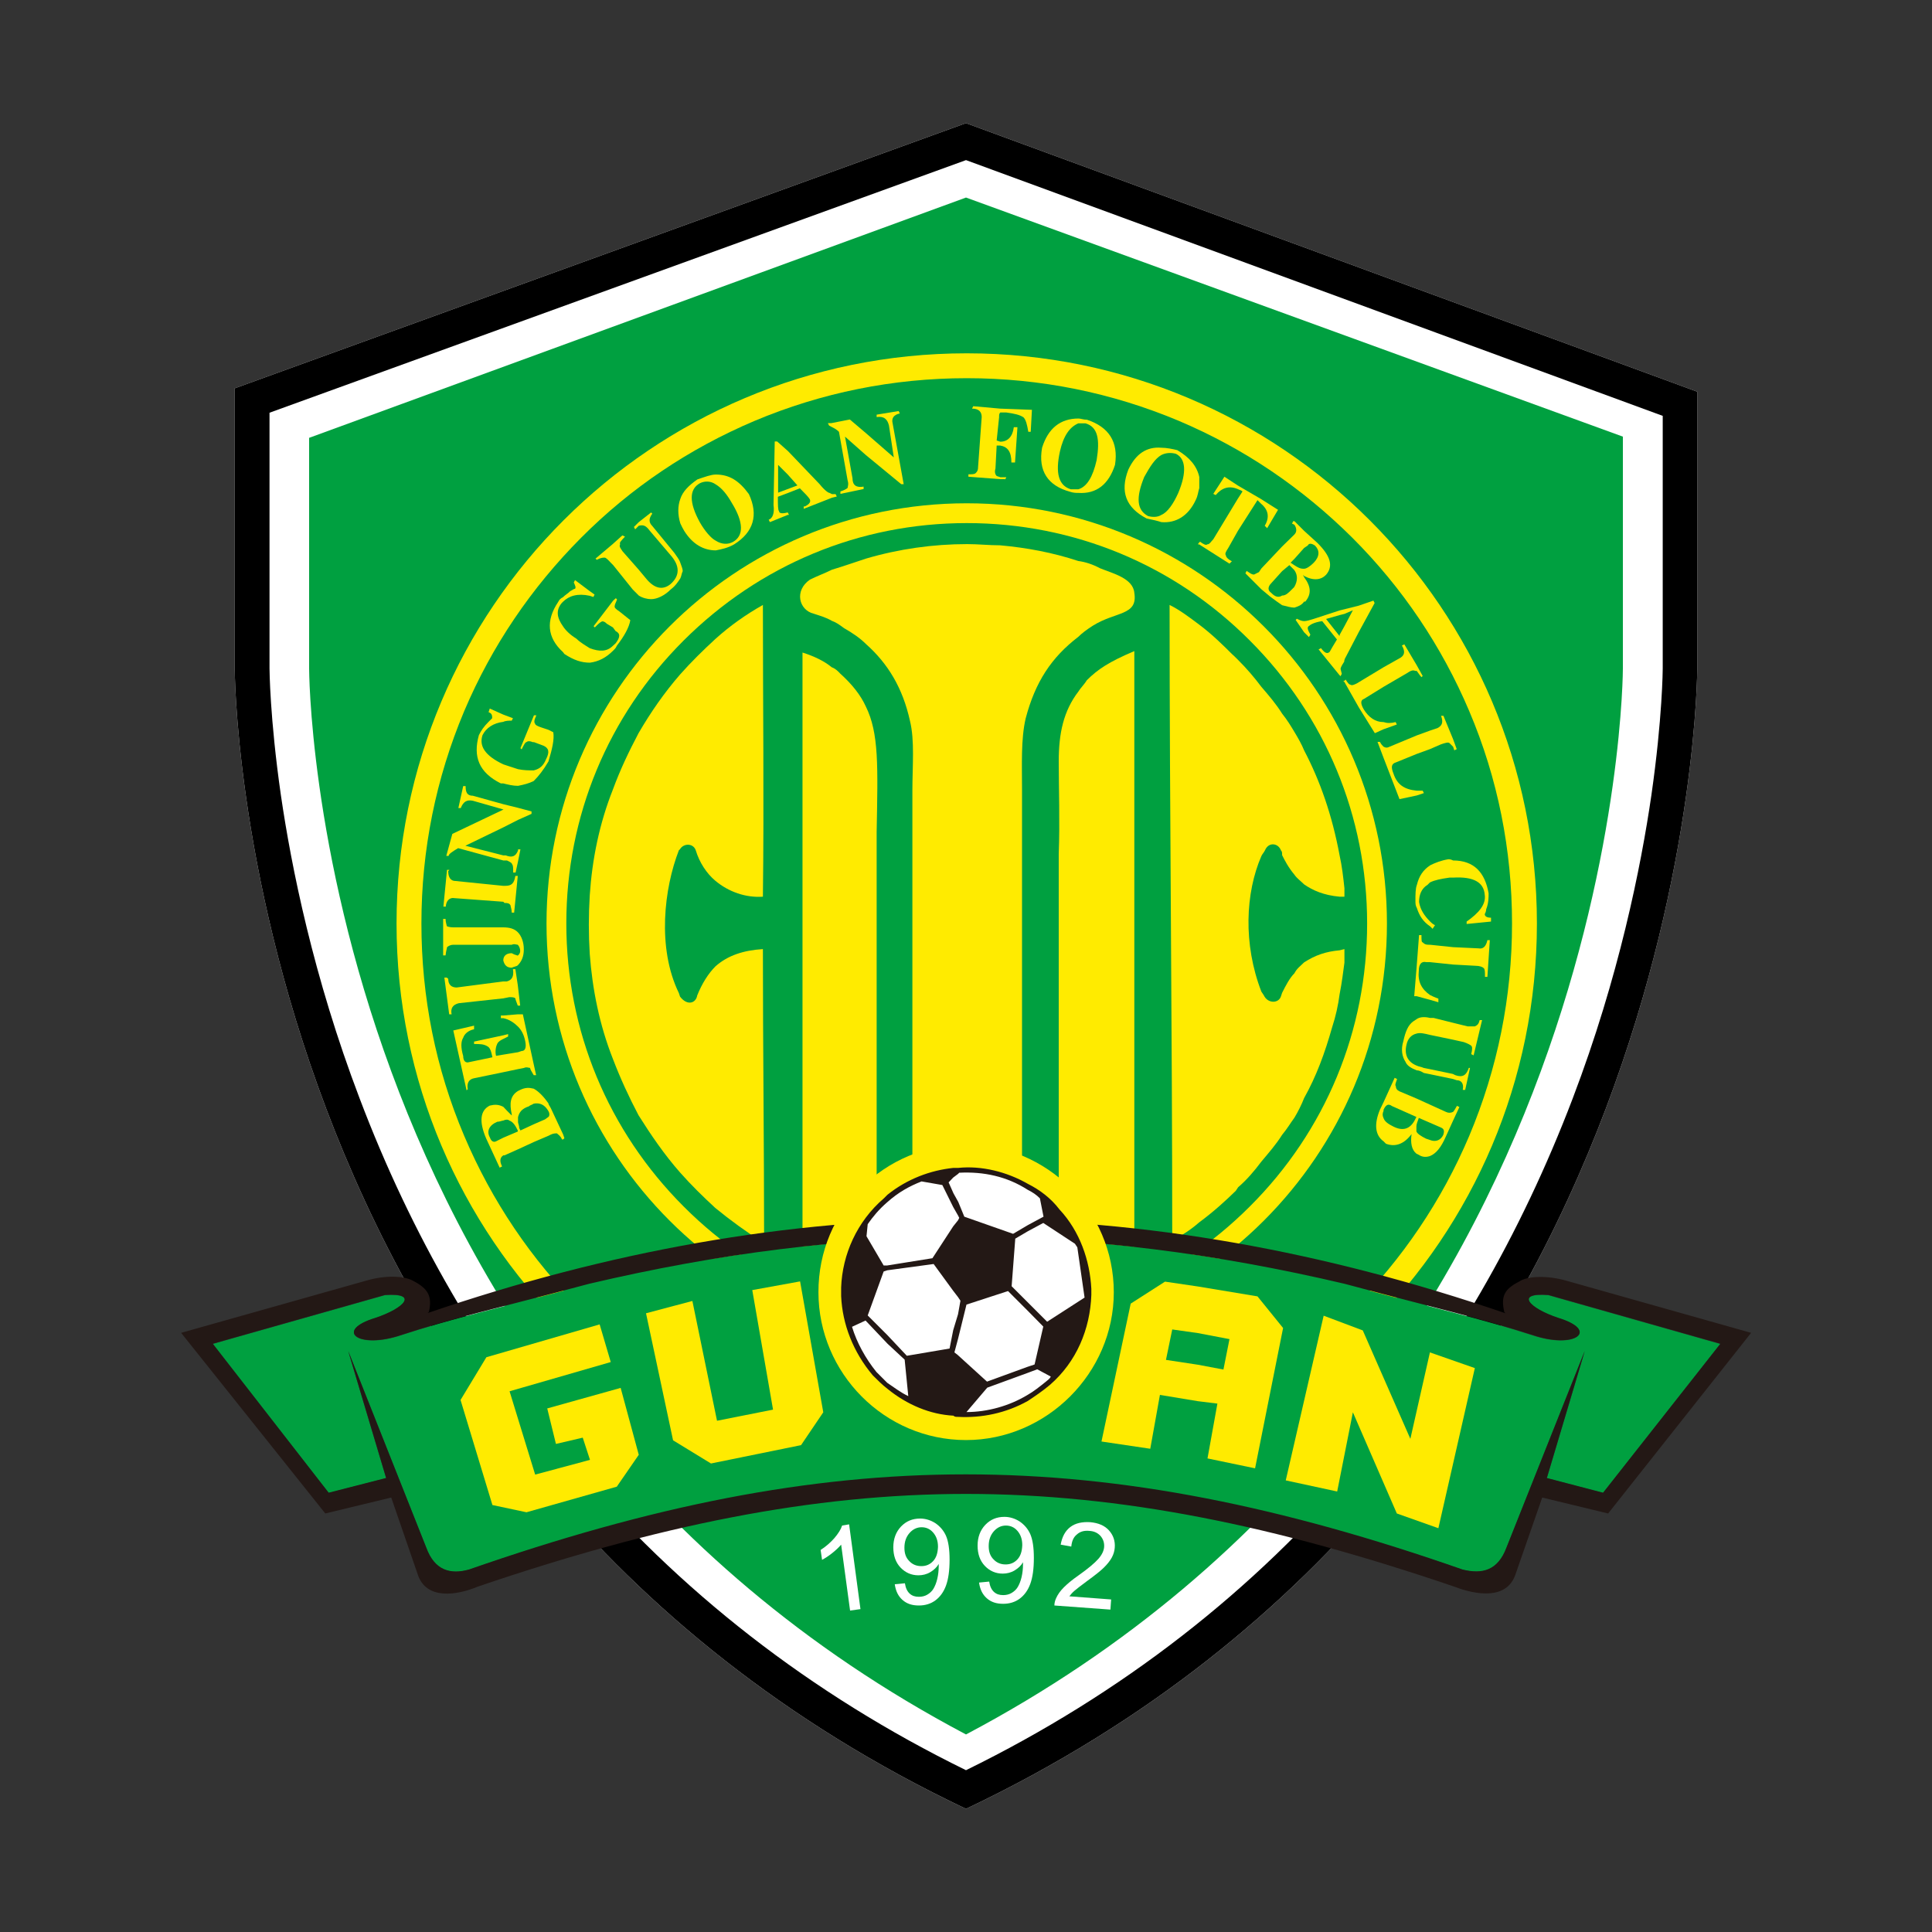 <?xml version="1.0" encoding="utf-8"?>
<!-- Generator: Adobe Illustrator 22.1.0, SVG Export Plug-In . SVG Version: 6.00 Build 0)  -->
<svg version="1.1" id="图层_1" xmlns="http://www.w3.org/2000/svg" xmlns:xlink="http://www.w3.org/1999/xlink" x="0px" y="0px"
	 viewBox="0 0 800 800" style="enable-background:new 0 0 800 800;" xml:space="preserve">
<rect x="0" y="0" width="800" height="800" fill="#333333" stroke="none"/>
<style type="text/css">
	.st0{fill:#FFFFFF;}
	.st1{fill:#00A040;}
	.st2{fill:#FFEB00;}
	.st3{fill:#231815;}
</style>
<path class="st0" d="M400,749C97.2,605.3,97.2,276.8,97.2,276.8v-116L400,51l302.8,111.2v114.6C702.8,276.8,702.8,605.3,400,749z"/>
<path d="M400,66.3l288.5,105.9v104.6c0,0.2-0.1,20.5-4.7,52.5c-4.3,29.5-13.4,75.2-32.6,125.6c-21.5,56.4-50.9,107.2-87.5,151
	C519.3,658.8,464.3,701.5,400,733c-64.3-31.5-119.3-74.3-163.6-127.2c-36.6-43.7-66.1-94.5-87.5-151
	c-19.2-50.4-28.3-96.1-32.6-125.6c-4.6-32-4.7-52.3-4.7-52.5V170.9L400,66.3 M400,51L97.2,160.8v116c0,0,0,328.5,302.8,472.2
	c302.8-143.7,302.8-472.2,302.8-472.2V162.2L400,51L400,51z"/>
<path class="st1" d="M400,718.2C128,574.5,128,276.8,128,276.8v-95.5l272-99.5l272,99v96C672,276.8,672,574.5,400,718.2z"/>
<path class="st2" d="M614.8,378.5c0,0,0.6-1,0.6-2c1-2.5,1-5,1-6.6c-1.5-8.6-6-13.6-14.7-13.6c-1-0.5-1.5-0.5-2-0.5
	c-3,0.5-5.5,1.5-7.5,2.5c-3,2-4.6,4.5-5.5,8.1c-0.6,1.5-0.6,4.1-0.6,6.6c0,1,0,2,0.6,3c1,3.1,2.5,5.6,5.5,7.6l1,1l1-1.5
	c-1-0.5-1.5-1-2-1.5c-2.5-2.5-4.1-5-4.6-8.1c0-3,1-5.6,3.5-7.1l1-1c2-1,4.6-1.5,8.1-2h1.5c8.6-0.5,12.7,2,13.1,7.1
	c0.6,4-2.5,7.6-7.5,11.1v1l10.1-1V380C615.8,380,614.8,379.5,614.8,378.5z"/>
<path class="st2" d="M575.4,309.2c-1,0.5-1.5,0.5-2.5,0c-0.5-0.5-1-1-1.5-2h-1l2.5,6.6l6.6,17.1l7.1-1.5l3-1l-0.5-1
	c-1,0-1.5,0-2.5,0c-5.1-0.5-8.1-2.5-9.6-7.1c-1-2.5-1-4,1-4.6l8.6-3.5l5.5-2l4.6-2c1.5-0.5,3-1,3.5-0.5l1.5,1.5l0.5,1.5l1-0.5
	l-1.5-4.1l-4-9.7h-1c1,2.6,0.5,4.1-1.5,5.1l-3,1l-5.5,2L575.4,309.2z"/>
<path class="st2" d="M561.8,283c-1,0.5-2.1,1-2.6,0.5c-0.5,0-1-0.5-2-2.1l-0.5,0.5h-0.5l0.5,0.5l6,10.6l6.6,10.6l3.5-1.6l5.6-2
	l-0.5-1c-2,0.5-3.5,0.5-5,0c-3.5,0-6.1-2-8.1-5.1c-1.5-2.5-1.5-4,0-4.5l8.1-5l9.6-5.6c1.5-1,2.5-1.5,3.5-1h0.6c0.5,0.5,1,1.5,2,2.6
	l0.5-0.5l-2.5-4.5l-5.1-8.6l-1,0.5c1.5,2.5,1,4-0.5,5l-7.1,4l-10.1,6.1L561.8,283z"/>
<path class="st2" d="M540,257.2c-1,0-2-0.5-3-1l-0.5,0.5l3.5,5.1l2,2l0.6-1c-1.1-2-1.5-3-0.6-3.6c0.6-0.5,2-1.5,5.5-2l6.1,7.6
	c-1.5,2.5-2.5,4.1-3,5.1c-1,1-2.1,0.5-3.6-1.5l-1,0.5l8.6,10.6l0.5,0.5l0.5-1l-0.5-2c0-0.5,0.5-1.5,1.5-3c0-1,0.5-1.6,1-2.6l5-9.6
	l6.6-12.1l-0.5-1l-6.1,2.1l-6,1.5l-2,0.5l-10.7,3.5C542.6,256.7,541,257.2,540,257.2z M554.7,254.7l2-0.5l3.5-1.5l-3.5,6.6l-2,3.6
	v0.5l-5.6-7.1L554.7,254.7z"/>
<path class="st2" d="M521.3,236.9l-2,1c-1.1,0-1.5-0.5-3.1-1.5l-0.5,1l6.6,6.6l3.6,3c2,1.5,3.5,2.6,5,3.6c2.1,0.5,3.6,1,5.1,1
	c1.5-0.5,3-1,4-2.5h0.5c2.5-3,2.5-6.1-0.5-10.1l-0.5-1l0.5,0.5c4,2.1,7.1,1.6,9.1-0.5c3-3.5,2-7.6-3.5-13.1l-5.6-5.1l-4-4h-0.5
	l-0.5,1l1,0.5c1,1.5,1,3,0,4l-0.5,0.5l-4.6,4.5l-8.6,9.1L521.3,236.9z M536,231.4l4-4.5l1.5-1c0.5-1,1.5-1,3,0c2,2,2,4.5-0.5,7.1
	c-1.5,1.5-3,2.5-4,2.5h-0.5c-1,0-2.1-0.5-3.6-1.5l-1.5-1L536,231.4z M526.4,241.5l4.5-5l3-2.5l0.5,0.5l1.5,1.5c1.5,2,1.5,4.6,0,7.1
	l-1,1c-1.5,1.5-2.5,2.5-4,2.5c-1.5,1-3,0.5-4.5-1.1C524.9,244.5,524.9,243,526.4,241.5z"/>
<g>
	<path class="st2" d="M523.8,352.1c1.5-3.6,5.5-3,6.6,0c0.5,0.5,0.5,1,0.5,2c1,2,2.5,5,5.1,8.1c1,1.5,2.5,2.5,4,4
		c3.6,2.5,8.1,4.5,14.7,5.1c0.5,0,1,0,2,0v-3.5c-0.5-4.6-1-9.1-2-13.6c-3.1-16.7-8.1-30.9-14.7-43.5c-1-2.5-2.5-5.1-4-7.6
		c-1.5-2.5-3-5-5.1-7.6c-2.5-4-5.5-7.5-8.6-11.1c-3-4-6.1-7.6-9.6-11.1c-1-1-1.5-1.5-2.6-2.5c-3-3-8.1-8.1-13.6-12.2
		c-4-3-8.1-6.1-12.2-8.1c0,87.4,1.1,175.9,1.1,263.3c3.5-2,7.6-4.5,11.1-7.6c6.1-4.5,11.1-9.1,15.2-13.1l1-1.5
		c3.5-3,6.6-6.6,9.6-10.6c3-3.6,6.1-7.1,8.6-11.1c2.1-2.5,3.6-5.1,5.1-7.1c1.5-2.5,3-5.5,4-8.1c5.1-9.1,8.6-18.7,11.6-29.3
		c1.5-4.6,2.5-9.1,3.1-13.7c1-5,1.5-9.5,2-13.1V393l-2,0.5c-5.6,0.5-10.1,2-14.7,5c-1.5,1.5-3,2.5-4,4.5c-2,2-3.6,5.1-5.1,8.1
		l-0.5,1.5c-1,3-5.5,3-7.1-0.5l-1-1.5c-7.6-19.7-6.6-40.9,0-56.1C522.7,353.6,523.3,353.1,523.8,352.1z"/>
	<path class="st2" d="M446.5,286.4c-6.1,8-8.1,17.2-8.1,28.8c0,11.6,0.5,24.8,0,38.4c0,59.6,0,121.3,0,181c3-0.5,5.6-1.5,8.1-2.1
		c10.1-3.5,16.7-6.6,23.2-9.6c0-83.9,0-168.8,0-253.3c-10.6,4.5-15.2,7.6-19.7,12.1C449,283.4,447.4,284.9,446.5,286.4z"/>
	<path class="st2" d="M455.5,235.3c-3-1.6-6-2.6-9-3c-10.6-3.5-21.3-5.5-32.4-6.5c-4.5,0-9.1-0.5-13.6-0.5c-14.1,0-28.3,2-41.9,6
		c-4.6,1.5-9.1,3.1-14.1,4.6c-3,1.5-6.1,2.6-9.1,4.1c-6.6,4.5-4.6,12.6,1.5,14.1c3,1,5,1.5,7.6,3c1.5,0.5,3,1.5,5,3
		c3.5,2,6.6,4.1,9.1,6.6c9.1,8.1,15.2,18.2,18.2,31.8c2,8.1,1,18.7,1,28.8c0,16.2,0,32.9,0,49.6c0,53.1,0,108.1,0,161.2
		c6.5,1,14.7,1.5,22.7,1.5c4.6,0,9.6-0.5,13.6-0.5c4.1-0.5,7.1-0.5,9.1-1c0-53.6,0-108.7,0-161.7c0-16.2,0-32.8,0-49.1
		c0-10.6-0.5-21.2,1.5-29.8c4-15.2,10.7-25.3,21.8-33.8c1.5-1.5,3.5-3,6-4.6c9.6-6,18.7-4.1,17.2-13.6
		C469.2,239.4,460.6,237.4,455.5,235.3z"/>
	<path class="st2" d="M347.9,278.9c-1-1.1-2.1-2.1-3.5-2.6c-3-2.5-7.1-4.5-12.1-6.1c0,84,0,169.4,0,253.3c3,1.5,7.6,3.5,12.1,5
		c5,2,10.1,3.6,14.1,5.1c1.5,0.5,3,0.5,4.5,1.1c0-63.2,0-127.4,0-190.1c0.5-27.3,1-41-4.5-52.1C356.4,287.9,352.9,283.4,347.9,278.9
		z"/>
	<path class="st2" d="M296.3,400.1c-3,3-5.6,7.1-7.6,12.1c-0.5,3.1-4,4.5-7.1,0.5l-0.5-1.5c-9.1-18.7-6.1-43.4,0-59.1l0.5-0.5
		c1.5-2.5,5.5-2.5,6.5,0.5c1.5,5,4.5,9.6,8.1,12.6c5.5,4.6,12.6,7.1,19.7,6.6c0.5-40,0-78.9,0-120.8c-7.1,4-13.6,8.6-19.7,14.1
		c-5,4.6-10.1,9.6-14.6,14.7c-6.6,7.6-12.2,15.7-17.2,24.3c-4,7.6-7.6,15.1-10.6,23.3c-5.6,14.1-8.6,28.8-9.6,43.9
		c-0.5,8.1-0.5,16.2,0,24.2c1.1,14.7,4,29.3,9.6,43.5c3.1,8.1,6.6,15.7,10.6,23.3c5.1,8.1,10.6,16.2,17.2,23.7
		c4.5,5.1,9.6,10.1,14.6,14.7c6.1,5,13.1,10.1,20.2,14.6c0-40.4-0.5-81.4-0.5-121.8C307.9,393.5,301.4,395.6,296.3,400.1z"/>
</g>
<path class="st2" d="M250.4,230.9c0.5,0,1.5,1,2.5,2.1l1,1l8.1,10.1c1,1,2,2,2.5,2.5c1.5,1,3.6,1.5,5.1,1.5c2.5,0,5.6-1.5,8.1-4
	c2-1.5,3-3.1,4-4.6c0.5-1,0.5-2,1-3c0-1-0.5-2-1-3.5c-0.5-1.5-1.5-2.6-2.5-4.1l-9.1-11.1c-1.5-1.5-1.5-3.1,0-5.1l-0.5-0.5l-5.1,4
	l-2,2l0.5,1l1.5-1.5c2-0.5,3,0,4.5,2l8.6,10.1c4,4.5,4,8.6,0,12.1c-3.1,2.5-6.6,2-10.2-2.5l-3-3.6l-6.6-7.5c-1-1.5-1.5-2-1-3
	c-0.5-0.5,0.5-1.5,2-3.1l-1.1-0.5l-4,3.6l-7.1,6l0.5,0.5C248.8,230.9,249.8,230.9,250.4,230.9z"/>
<path class="st2" d="M233.7,270.8c4,2.6,7.1,3.6,10.6,3.6c3.6-0.5,6.6-2,9.6-5c0.5-0.5,1.1-1,1.5-2c3.1-4,5.1-7.6,5.6-10.6l-4.5-3.6
	c-1.5-1-2-1.5-2-2c0-1,0.5-1.5,1-3l-0.5-0.5l-1.1,1l-8.1,10.6l0.5,0.5c1.5-1.5,2-2,3-2.5c0.5,0,1,0,2,1l2.5,1.5l1.1,1.5
	c2,1,2,2.5,0,5.1l-1.1,1c-2.5,2.5-5.6,2.5-9.6,1c-1.5-1-3.5-2-5.6-4c-2.5-1.5-4.5-3.5-5.5-5.1c-2.5-3.5-3-6.6-0.5-9.6l0.5-0.5
	c2.5-2.5,6.1-3.6,11.1-2.5l1.5,0.5l0.5-1l-2.1-1.5l-6-4.5l-0.5,1c0.5,1.1,1,2.1,0.5,2.6c-0.5,0-1,0.5-2,1c-1,1-2,1.5-3,2.5
	c-1,0.5-1.5,1-2,2c-5.1,7.6-4.6,14.7,2,20.7L233.7,270.8z"/>
<path class="st2" d="M207.4,324.4h1c2,0.5,4,1,6.1,1c2.5-0.5,4.5-1,6.5-2c2-2,4-4.5,6.1-8.1c1.5-5,2.5-9.1,2-12.1l-2-1l-3-1
	c-1.5-0.5-2.5-1-2.5-1.5c-0.5-0.5-0.5-1.5,0.5-3.5h-1l-5.6,13.6l0.5,0.5c1-2,1.5-3,2-3c0.5-0.5,1.5-0.5,2.6,0h0.5l4,1.5
	c2.1,1,2.6,2.5,1,5.6c-1,2.5-2.5,4-5.1,4.6c-2,0-4,0-6.5-0.5c-1.5-0.5-3.1-1-4.6-1.5l-1.5-0.5c-7.6-3.6-10.1-7.6-8.6-12.1
	c1.5-3,4.5-5,8.6-5.5c1-0.5,2.5-0.5,3.5-0.5l0.5-1l-4-1.5l-5.6-2.5l-0.5,1.5c1.5,0.5,1.5,1.5,1.5,2.5c0,0-0.5,0.5-1.5,1.5
	c-2,2-3,3.5-4,5.5C195.8,313.3,198.3,319.9,207.4,324.4z"/>
<path class="st2" d="M189.7,351.2l18.7,5.1h1.5c1.1,0.5,2.1,1,2.1,1.5c0.5,0.5,0.5,1.5,0.5,3.5h1l1-4.6l1-5h-1v0.5
	c-1,2.5-2.5,3-5.1,2h-1l-15.7-4l15.7-7.6l6.1-3.1l5.6-2.5v-1l-5.6-1.5l-6.1-1.5l-12.6-3.5c-2.5,0-3-1.6-3-4h-1l-2,9.1h1
	c1-2.6,2.5-3.6,5.1-3l12.6,3.6l-21.2,10.1l-2.5,9.1h1C185.7,353.7,187.2,352.7,189.7,351.2z"/>
<path class="st2" d="M188.2,371.9l20.2,1.5l0.5,0.5c1,0,2,0,2.5,1c0,0.5,0.5,1.5,0.5,3h1l1.5-15.2h-1c-0.5,3-1.5,4.1-4.1,4.1h-1
	l-19.7-2c-2,0-3-1.5-3-4.1l0.5-0.5h-1l-1.5,15.2h1C184.7,373,186.2,371.5,188.2,371.9z"/>
<path class="st2" d="M400.3,156.6c30.5,0,60.1,6,87.9,17.7c26.9,11.4,51,27.7,71.8,48.4c20.7,20.7,37,44.9,48.4,71.8
	c11.8,27.8,17.7,57.4,17.7,87.9s-6,60.1-17.7,87.9c-11.4,26.9-27.7,51-48.4,71.8c-20.7,20.7-44.9,37-71.8,48.4
	c-27.8,11.8-57.4,17.7-87.9,17.7s-60.1-6-87.9-17.7c-26.9-11.4-51-27.7-71.8-48.4c-20.7-20.7-37-44.9-48.4-71.8
	c-11.8-27.8-17.7-57.4-17.7-87.9s6-60.1,17.7-87.9c11.4-26.9,27.7-51,48.4-71.8s44.9-37,71.8-48.4
	C340.2,162.6,369.8,156.6,400.3,156.6 M400.3,146.3c-130.4,0-236.1,105.7-236.1,236.1s105.7,236.1,236.1,236.1
	s236.1-105.7,236.1-236.1S530.6,146.3,400.3,146.3L400.3,146.3z"/>
<path class="st2" d="M400.3,216.6c44.3,0,85.9,17.2,117.2,48.6c31.3,31.3,48.6,72.9,48.6,117.2s-17.2,85.9-48.6,117.2
	c-31.3,31.3-72.9,48.6-117.2,48.6s-85.9-17.2-117.2-48.6c-31.3-31.3-48.6-72.9-48.6-117.2s17.2-85.9,48.6-117.2
	S356,216.6,400.3,216.6 M400.3,208.4c-96.1,0-174,77.9-174,174s77.9,174,174,174s174-77.9,174-174S496.3,208.4,400.3,208.4
	L400.3,208.4z"/>
<path class="st2" d="M601.7,460.4c-1,0.5-2,0.5-3,0l-6.6-3l-5.5-2.5l-7.1-3c-1-0.5-1.5-1.1-1.5-2.1c-0.5-0.5,0-1.5,0.5-3l-1-0.5
	l-4.6,10.1l-1.5,3.1c-2.5,6-2,10.6,1.5,13.1l1,1c4,1.5,7.6,0,10.6-4c-0.5,3.6,0,6.5,2,8.1l1,0.5c1.5,1,3.1,1,4.6,0.5
	c2.5-1,4.6-3.5,6.6-8.1l3-6.6l2.6-5.6l-1-0.5C602.7,458.9,602.2,459.9,601.7,460.4z M586,463.5c-2,4-5,5-9,3c-2-1-3.6-2-4.1-3.5
	c-0.5-1-0.5-2,0-3v-0.5c1-2.1,2-2.6,3.5-1.5l10.1,4.5L586,463.5z M597.6,470c-1,2-3,3.1-5.6,2l-1.5-0.5c-2-1-3.6-2-4-3V468v-1.6
	c0-1,0.5-2,1-3.5l4.6,2l4.6,2C598.1,467.5,598.1,468.5,597.6,470z"/>
<path class="st2" d="M610.7,425c-0.5,0-1.5,0-3,0l-6.1-1.5l-8-2h-1.5c-2-0.5-4.1-0.5-5.5,0.5l-1.5,1c-2,1.5-3.1,4-4,8.1
	c-1.1,3.5-0.5,6.5,0.9,8.6c0.6,1.5,2.1,2.5,4.6,3.5c1,0,2,0.5,3,1.1l2.5,0.5l9.6,2l1.5,0.5c2,0,3,1.5,2.5,4h1l2-9.1h-0.5
	c-1,3-2.5,4.1-5.6,3l-1-0.5l-9.6-2l-2.5-0.5c-1-0.5-2-0.5-3-1c-3.6-1.5-5.1-4.5-4.1-8.6c0.5-2.5,2-4.1,4.1-4.6
	c1.5-0.5,3.5,0,5.5,0.5l9.6,2l4.5,1c1.5,0.5,2.6,1.1,3.1,1.5c0.5,0.5,0.5,1.5,0,3.5l1,0.5l3.5-14.6h-1
	C612.3,424,611.8,424.5,610.7,425z"/>
<path class="st2" d="M612.3,392.7l-10.6-0.5l-9.6-1h-0.5c-1.5,0-2-0.5-2.5-1c-0.5,0-0.5-1-0.5-3h-1l-1,13.2l-1,12.1h1l5.5,1.5l3.5,1
	v-1.5c-1.5-0.5-2.5-1-3.5-1.5c-3.5-2.5-5.1-5.5-4.6-10.1c0-2.5,1-4,3.1-3.5h1.5l9.6,1l9.1,0.5c2,0,3.1,0.5,3.6,1
	c0.5,0.5,0.5,1.5,0.5,3.6h1l1-15.2h-1C615.4,391.6,614.3,393.1,612.3,392.7z"/>
<path class="st2" d="M496,225.4h0.5l12.6,8l1-1c-2-1-2.5-2-2.5-2.5c-0.5-0.5,0-1.5,1-3l4-7.1l8.1-12.7l1.5,1.5
	c3,2.5,3.6,5.6,1.5,9.1l1,1l4.5-7.6l-7.1-4.5l-9.6-5.6l-5.5-3.6l-4.6,7.1l1,0.5c2.5-3,5.5-4,9.1-2.5c1,0.5,1.5,0.5,2,1l-2,3.1
	l-10.1,16.7c-1,1-1.5,2.1-2.5,2.1c-0.5,0.5-1.5,0-3-1.1l-0.5,0.5L496,225.4z"/>
<path class="st2" d="M474.8,214.7c2.5,0.5,4.6,1,6.1,1.5c6,0.5,11.1-2.5,14.2-9.1c1-2,1-3.5,1.5-5v-4.6c-1-4.5-4-8.1-9.1-11.1
	c-2-0.5-4.5-1-6.6-1c-6.1-0.5-10.6,2.5-13.7,9.1C463.7,203.6,466.2,210.2,474.8,214.7z M473.8,197.5c2.5-4.5,4.5-7.6,7.1-9.1
	c2-1,4.1-1,6-0.5c4.1,2,4.6,7.6,1,16.2c-2,4.5-4.5,8.1-7,9.1c-1.5,1-3.6,1-5.5,0.5C470.7,211.2,470.3,206.1,473.8,197.5z"/>
<path class="st2" d="M443,203.6c1.5,0.5,2.5,0.5,3.5,0.5c7.6,0.5,12.6-3.6,15.2-11.6c1.5-9.6-2.6-15.7-11.6-18.7
	c-1.5,0-2.6-0.5-3.5-0.5c-7.6,0-12.6,4.1-15.1,12.1C429.8,195,433.9,201.1,443,203.6z M438.9,186.9c1.5-6.6,4.1-10.1,7.6-11.6
	c1,0,2,0,3,0c5.1,1.5,6,6.6,4.6,15.2c-1.6,7.1-4.1,11.1-7.6,12.1c-1,0-2,0-3.1,0C438.4,201.1,436.9,196,438.9,186.9z"/>
<path class="st2" d="M416.2,198.6l0.5-1c-1,0-2,0-2.5,0l-1.5-0.5c-0.5-0.5-1-1.5-0.5-3.1l0.5-9.5h1.5c3,0.5,4.6,2.5,4.6,7h1.5
	l1-14.6h-1.5c-0.5,4-2.6,6-5.6,6l-1.5-0.5l1-9.6c0-1,0-1.5,0.5-2c0.5,0,1.5,0,2.5,0c3.6,0.5,5.6,1,7.1,2c1,1,1.5,3,2,6h1l0.5-9.1
	l-13.2-0.5l-11.1-1l-0.5,1c3,0,4,1.5,4,3.5l-1.5,20.7c0,1.5-0.5,2-1,2.5c-0.5,0.5-1.5,0.5-3,0.5v1l13.1,1H416.2z"/>
<path class="st2" d="M344.4,176.8c1,0.5,2,1,3,2l3.6,20.2c0.5,1.5,0,2.5,0,3c-0.5,0.5-1.5,1-3,1.5v1l9.6-2v-1
	c-3,0.5-4.6-0.5-4.6-3.5l-3.1-17.2l8.6,7.6l14.7,12.1h1l-4.6-25.3c-0.5-2,0.5-3.5,3-4l-0.5-1l-9.1,1.5v1c3.1-0.5,4.5,1,5.1,3.5
	l2,13.2l-11.6-10.1l-6.6-5.6l-7.6,1.5h-1.5l0.5,1L344.4,176.8z"/>
<path class="st2" d="M326.2,213.2h0.5l-0.5-1c-2,0.5-3.6,0.5-3.6-0.5c-0.5-0.5-0.5-2.5-0.5-6l4-1.5l5.1-2c2,2,3.5,3.5,4.1,4.5
	c0.5,1,0,2-2,3h-0.5v1l11.7-4.6l2-0.5l-0.5-1h-1.5l-1-0.5c-0.5,0-2-1-4.1-3.6l-13.1-13.7l-4.5-4h-1l-0.5,26.3c0.5,3.6-0.5,5.6-2,6.1
	l0.5,1L326.2,213.2z M322.2,192.5l4,4l4,4.5l-4,1.5l-4,1.5V192.5z"/>
<path class="st2" d="M283.3,219.8c3.5,5.6,8.1,8.1,13.1,8.1c2.5-0.5,5-1,7.6-2.5c8.1-5.1,10.1-12.2,6.1-20.8
	c-4.1-5.6-8.1-8.1-13.7-8.1c-2,0-4.6,1-7.6,2c-3.6,2.5-6.1,5-7.1,8.1c-1.1,3-1.1,6.5,0,10.1C282.2,217.8,282.7,218.8,283.3,219.8z
	 M289.8,200.1c2-1,4.5-1,6.6,0.5c2.5,1.5,4.6,4.1,6.6,7.6c5,8.1,5,13.7,0.5,16.2c-2,1.1-4.6,1.1-7.1-0.5c-2-1-4.6-4.1-6.6-7.6
	C285.3,208.1,285.3,202.6,289.8,200.1z"/>
<path class="st2" d="M228.1,458.9c-0.5-1-1-1.5-1-2c-2.1-3-4.1-5-6.1-6.1c-2-0.5-3.5-0.5-5.6,0.5l-1,0.5c-3.1,2-3.5,5-2.5,9.6v0.5
	c-1.5-1.5-2.5-2.5-3.5-3.6c-2-1-3.5-1-5.6-0.5c-4,2-4.5,6.6-1.5,13.6l5.6,12.1l1-0.5c-1-2-1-3.6,0.5-4.6h0.5l5.6-2.5l6.5-3l6.1-2.6
	l1-0.5c1-0.5,2-0.5,2.5-0.5c0.5,0.5,1.5,1,2.1,2.5h0.5l0.5-0.5l-0.5-1.5L228.1,458.9z M214.5,468.5l-6.1,2.6l-3,1.5
	c-1,0.5-2,0-2.5-1.5c-1.5-2.6-0.5-5.1,3-6.6c1,0,2-0.5,2.5-0.5c1-0.5,2-0.5,2.5,0c1.5,0.5,2.5,2,3.5,4.1V468.5z M227.2,462.4
	l-1.5,1.1l-4.6,2l-5.6,2.6l-0.5-1c0-1-0.5-2-0.5-2.5v-2c0.5-2,1.5-3.5,4.5-4.5c0.5-0.5,1.1-0.5,2-1.1c2.6-0.5,4.6,0.5,6.1,3.1
	C227.6,460.9,227.6,461.9,227.2,462.4z"/>
<path class="st2" d="M214.5,442.7l2.5-0.5c1-0.5,2,0,2.5,0c0,0.5,0.6,1.5,1.5,3h1l-1-4.5l-4.5-20.7h-2l-6.1,0.5h-1v1.1h1
	c2.5,0.5,4.6,2,6.1,3.5c1.5,1.5,2.5,3.5,3,6.1c0.5,2.5,0,4-1.5,4l-1.5,0.5l-6.1,1l-3,0.5c-0.5-2,0-4,0.5-5c0.5-1,1.5-1.5,2.5-2l2-1
	v-1l-2,0.5l-12.1,2.6v1c2.5,0,4,0,5.6,1c1,0.5,1.5,2,2,4.5l-9.6,2c-1.5,0.5-2.5-0.5-2.5-2.5c-1-3.5-1-6,0-7.6c0.5-1.5,2-3,4.5-3.5
	v-1.5l-8.6,2l5.5,24.8l0.5-0.5c-0.5-2.5,0.5-4.1,2.5-4.5l12.1-2.5L214.5,442.7z"/>
<path class="st2" d="M185.1,392.2c0.6-0.5,1.5-1,2.6-1h20.7h3.5c1-0.5,2,0,2.5,0c0.5,0.5,1,1.5,1,2.5c0,1.1-0.5,1.5-1,2l-1.5-0.5
	l-1-0.5c-2.1,0-3.5,1-3.5,3c0.5,2,1.5,3,3.5,3c1-0.5,2-0.5,2.5-1c1.5-1.5,2.5-3.5,2.5-6.6c0-3-1-5.6-2.5-7.1c-1.5-1.5-3.5-2-6.1-2
	h-0.5h-19.2c-1.5,0-2.5,0-3.6-0.5c0-0.5-0.5-1.5-0.5-3h-1v15.1h1C184.7,393.6,185.1,392.7,185.1,392.2z"/>
<path class="st2" d="M208.4,413.4l2.5-0.5c1,0,2,0,2.5,0.5c0,0.5,0.5,1.5,1,3h1l-1-8.5l-1-6.6h-1c0.5,3.1-0.5,4.6-2.6,5.1h-1.5
	l-19.2,2.5c-2,0-3.5-1-3.5-3.6l-0.6-0.5h-1l2,15.2h1c-0.5-2.5,0.5-4,3-4.6L208.4,413.4z"/>
<path class="st1" d="M243.8,531.7c107.2-25.8,205.7-25.8,312.9,0c39.4,10.6,54.6,13.7,79.4,21.7c16.6,5,25.8-2.5,9.1-7.6
	c-12.1-4-18.2-10.6-4.1-9.5l71.2,20.2l-48.5,61.7l-23.3-6.1l15.7-52.6l-32.4,81.4c-3.6,9.6-10.1,11.1-18.2,9.1
	c-150.1-52-260.8-52-411.4,0c-7.6,2.1-14.2,0.5-17.7-9.1l-32.3-81.4l15.7,52.6l-23.8,6.1l-48-61.7l71.3-20.2c14.1-1,8.1,5.5-4,9.5
	c-16.7,5.1-7.6,12.6,9.1,7.6C189.2,545.3,204.4,542.3,243.8,531.7z"/>
<path class="st3" d="M648.2,530.2c-7.1-2-15.7-2-19.2,0.5c-6.1,3.1-7.6,6.1-6.1,12.6l0.5,0.5C548.1,518,474.3,504.8,400,504.8
	c-73.8,0-147.6,13.2-222.9,38.9l0.5-0.5c1.5-6.5-0.5-9.6-6.1-12.6c-4-2.5-12.1-2.5-19.2-0.5L75,551.9l59.7,74.8l27.3-6.6L173,652
	c3.5,10.6,16.2,8.6,24.8,5c74.3-25.3,138.5-38.4,202.2-38.4c64.2,0,127.9,13.1,202.2,38.4c9.1,3.5,21.7,5.5,25.3-5l11.1-31.9
	l27.3,6.6l59.2-74.8L648.2,530.2z M663.8,618.1l-23.3-6.1l15.7-52.6l-32.4,81.4c-3.6,9.6-10.1,11.1-18.2,9.1
	c-74.8-26.2-140.5-39.4-205.7-39.4c-65.2,0-130.4,13.1-205.7,39.4c-7.6,2.1-14.2,0.5-17.7-9.1l-32.3-81.4l15.7,52.6l-23.8,6.1
	l-48-61.7l71.3-20.2c14.1-1,8.1,5.5-4,9.5c-16.7,5.1-7.6,12.6,9.1,7.6c24.8-8.1,39.9-11.1,79.4-21.7
	c53.6-12.6,105.1-19.2,156.2-19.2c51.5,0,103.1,6.6,156.7,19.2c39.4,10.6,54.6,13.7,79.4,21.7c16.6,5,25.8-2.5,9.1-7.6
	c-12.1-4-18.2-10.6-4.1-9.5l71.2,20.2L663.8,618.1z"/>
<g>
	<polygon class="st2" points="592.1,560 584,595.8 564.3,550.9 548.1,544.8 532.4,613 553.7,617.6 560.2,584.8 578.4,626.7 
		595.6,632.8 610.7,566.5 	"/>
	<path class="st2" d="M496,532.7l-13.6-2l-14.2,9.1l-12.1,57.1l20.2,3l4-22.3l15.7,2.6l8.1,1l-4.1,22.7l19.7,4.1l11.6-58.1
		l-10.6-13.1L496,532.7z M506.6,567.1l-10.6-2l-13.2-2l2.6-12.6l10.6,1.5l13.1,2.5L506.6,567.1z"/>
	<polygon class="st2" points="311.5,534.2 320.1,583.7 296.9,588.3 286.7,538.7 267.5,543.8 278.7,596.4 294.4,606 331.7,598.4 
		340.9,584.8 331.3,530.6 	"/>
	<polygon class="st2" points="226.6,583.2 230.2,597.9 241.3,595.3 244.3,604.5 221.6,610.6 211,576.1 252.9,564 248.3,548.4 
		201.4,562 190.7,579.7 203.9,623.2 218,626.2 255.4,615.6 264.5,602.4 257,574.7 	"/>
</g>
<g>
	<path class="st2" d="M400,473.9c33.4,0,61.2,27.3,61.2,61.2c0,33.4-27.8,61.2-61.2,61.2c-33.8,0-61.1-27.8-61.1-61.2
		C338.8,501.2,366.1,473.9,400,473.9z"/>
	<path class="st0" d="M400.2,484.8c27.8,0,50.1,22.7,50.1,50.5c0,27.8-22.3,50-50.1,50c-27.8,0-50.5-22.2-50.5-50
		C349.7,507.5,372.5,484.8,400.2,484.8z"/>
	<path class="st3" d="M438.7,500.8c-3.5-4.6-8.1-8.1-13.1-10.6c-8.7-5-19.2-7.6-28.8-6.6c-1,0-1.5,0-2,0c-9.6,1-19.2,4.6-27.3,11.1
		l-1.5,1.5c-11.2,9.6-17.2,23.3-17.7,36.9v3.6c0.5,11.6,5,23.2,13.1,32.8c2,2,4,4,6.1,5.6c8.1,6.6,17.7,10.6,27.3,11.1
		c0.5,0.5,1,0.5,2,0.5c9.6,0.5,19.7-1.5,28.8-6.6c3-2,6-4,9.1-6.6c11.1-9.6,16.7-23.2,17.2-37.3v-2.5
		C451.3,522,447.2,509.9,438.7,500.8z M394.7,487.6l2-1.5l0.5-0.5c10.1-0.5,19.7,1.5,28.4,7.1c2,1,3.5,2,5,3.5l1.5,7.6l-6.5,3.5
		l-6.1,3.6l-20.2-7.1l-2.5-6.1l-2-3.6l-2-4.5L394.7,487.6z M359.3,506.9c2.1-3,4.6-6.1,8.1-9.1c4.6-4.1,9.1-6.6,14.2-8.6l8.6,1.5
		l4.5,9.1l2,3.5l0.5,1l-0.5,1l-2,2.5l-8.6,13.2l-18.7,3h-1.5l-7.1-12.1L359.3,506.9z M367.4,572.6c-1.5-1.5-3-3-4.5-4.5
		c-4.5-5.6-8.1-12.1-10.1-18.7l5.6-2.6l9.1,9.6l7.1,6.6l1.5,15.1C372.9,576.6,370.4,574.6,367.4,572.6z M393.2,558.4l-17.7,3
		l-8.1-8.6l-8.1-8.1l6.6-18.2l1.5-0.5l19.2-2.6l8.1,11.1l2,2.6l1,1.5l-1,5.6l-2,6.6L393.2,558.4z M395.2,560l1.5-5.6l3.5-14.2
		l17.2-5.6l8.1,8.1l6.5,6.6l-3.6,15.7l-3,1l-16.7,6.1l-12.2-11.1L395.2,560z M433.1,572.1c-2.5,2-5.1,4.1-7.6,5.5
		c-7.6,4.6-16.7,7.1-25.3,7.1l8.6-10.1l16.7-6.1l4-1.5l5.6,3C434.6,571.1,433.6,571.6,433.1,572.1z M433.6,547.3l-8.1-8.1l-6.6-6.6
		l1.5-19.7l5.1-3l6.5-3.5l13.1,8.6l1,1.5l3,20.8L433.6,547.3z"/>
</g>
<g>
	<path class="st0" d="M348.7,631.7c-0.5,1.6-1.6,3.3-3.2,5.2c-1.6,1.8-3.5,3.5-5.7,4.9l0.6,4.1c1.3-0.7,2.7-1.6,4.2-2.8
		c1.5-1.2,2.8-2.4,3.7-3.5l3.7,27.3l4.3-0.6l-4.7-35.1L348.7,631.7z"/>
	<path class="st0" d="M387.3,630.7c-1.9-1.2-4-1.9-6.3-1.9c-3.2,0-5.8,1.1-7.9,3.3c-2.1,2.2-3.2,5.1-3.2,8.6c0,3.5,1,6.3,3,8.4
		c2,2.1,4.5,3.2,7.4,3.2c1.7,0,3.4-0.4,4.9-1.3c1.5-0.9,2.7-2,3.5-3.4c0,0.4,0,0.7,0,0.9c0,1.8-0.2,3.6-0.6,5.3s-1,3.1-1.6,4.1
		c-0.6,1-1.5,1.8-2.5,2.4c-1,0.6-2.2,0.9-3.5,0.9c-1.6,0-2.8-0.4-3.8-1.3c-1-0.9-1.7-2.3-2-4.3l-4.2,0.4c0.4,2.8,1.4,4.9,3.2,6.5
		s4,2.3,6.8,2.3c2.6,0,4.9-0.7,6.8-2.1c1.9-1.4,3.4-3.4,4.4-6.1c1-2.7,1.5-6.3,1.5-10.8c0-4.3-0.5-7.6-1.5-9.9
		C390.7,633.7,389.2,632,387.3,630.7z M386.4,646.4c-1.3,1.4-2.9,2.1-4.9,2.1c-2,0-3.7-0.7-5-2.1c-1.4-1.4-2-3.2-2-5.5
		c0-2.5,0.7-4.5,2.1-6.1s3.1-2.4,5-2.4c1.9,0,3.5,0.7,4.8,2.2c1.3,1.5,2,3.4,2,5.9C388.3,643.1,387.7,645,386.4,646.4z"/>
	<path class="st0" d="M422.2,630c-1.9-1.2-4-1.9-6.3-1.9c-3.2,0-5.8,1.1-7.9,3.3c-2.1,2.2-3.2,5.1-3.2,8.6c0,3.5,1,6.3,3,8.4
		c2,2.1,4.5,3.2,7.4,3.2c1.7,0,3.4-0.4,4.9-1.3c1.5-0.9,2.7-2,3.5-3.4c0,0.4,0,0.7,0,0.9c0,1.8-0.2,3.6-0.6,5.3
		c-0.4,1.7-1,3.1-1.6,4.1c-0.6,1-1.5,1.8-2.5,2.4c-1,0.6-2.2,0.9-3.5,0.9c-1.6,0-2.8-0.4-3.8-1.3c-1-0.9-1.7-2.3-2-4.3l-4.2,0.4
		c0.4,2.8,1.4,4.9,3.2,6.5s4,2.3,6.8,2.3c2.6,0,4.9-0.7,6.8-2.1c1.9-1.4,3.4-3.4,4.4-6.1c1-2.7,1.5-6.3,1.5-10.8
		c0-4.3-0.5-7.6-1.5-9.9C425.6,633,424.1,631.3,422.2,630z M421.3,645.7c-1.3,1.4-2.9,2.1-4.9,2.1c-2,0-3.7-0.7-5-2.1
		c-1.4-1.4-2-3.2-2-5.5c0-2.5,0.7-4.5,2.1-6.1s3.1-2.4,5-2.4c1.9,0,3.5,0.7,4.8,2.2c1.3,1.5,2,3.4,2,5.9
		C423.2,642.4,422.6,644.3,421.3,645.7z"/>
	<path class="st0" d="M459.2,633.7c-1.8-2-4.4-3.1-7.8-3.4c-3.3-0.2-6.1,0.4-8.2,2c-2.1,1.6-3.4,4-4,7.3l4.4,0.8
		c0.2-2.2,0.9-3.9,2.3-5c1.3-1.2,3-1.7,5.1-1.5c2,0.1,3.5,0.8,4.7,2.1c1.1,1.3,1.6,2.8,1.5,4.5c-0.1,1.6-0.9,3.3-2.4,5
		c-1.5,1.7-4.2,4-8.3,6.9c-2.6,1.8-4.6,3.5-6,4.9c-1.4,1.4-2.5,2.9-3.2,4.5c-0.4,0.9-0.7,1.9-0.7,3l23.2,1.7l0.3-4.2l-17.3-1.3
		c0.5-0.7,1.2-1.5,2-2.2c0.8-0.7,2.6-2.1,5.3-4.1c3.3-2.4,5.7-4.3,7.1-5.7c1.4-1.4,2.5-2.8,3.2-4.1c0.7-1.3,1.1-2.7,1.2-4.1
		C461.8,638.1,461,635.7,459.2,633.7z"/>
</g>
</svg>
